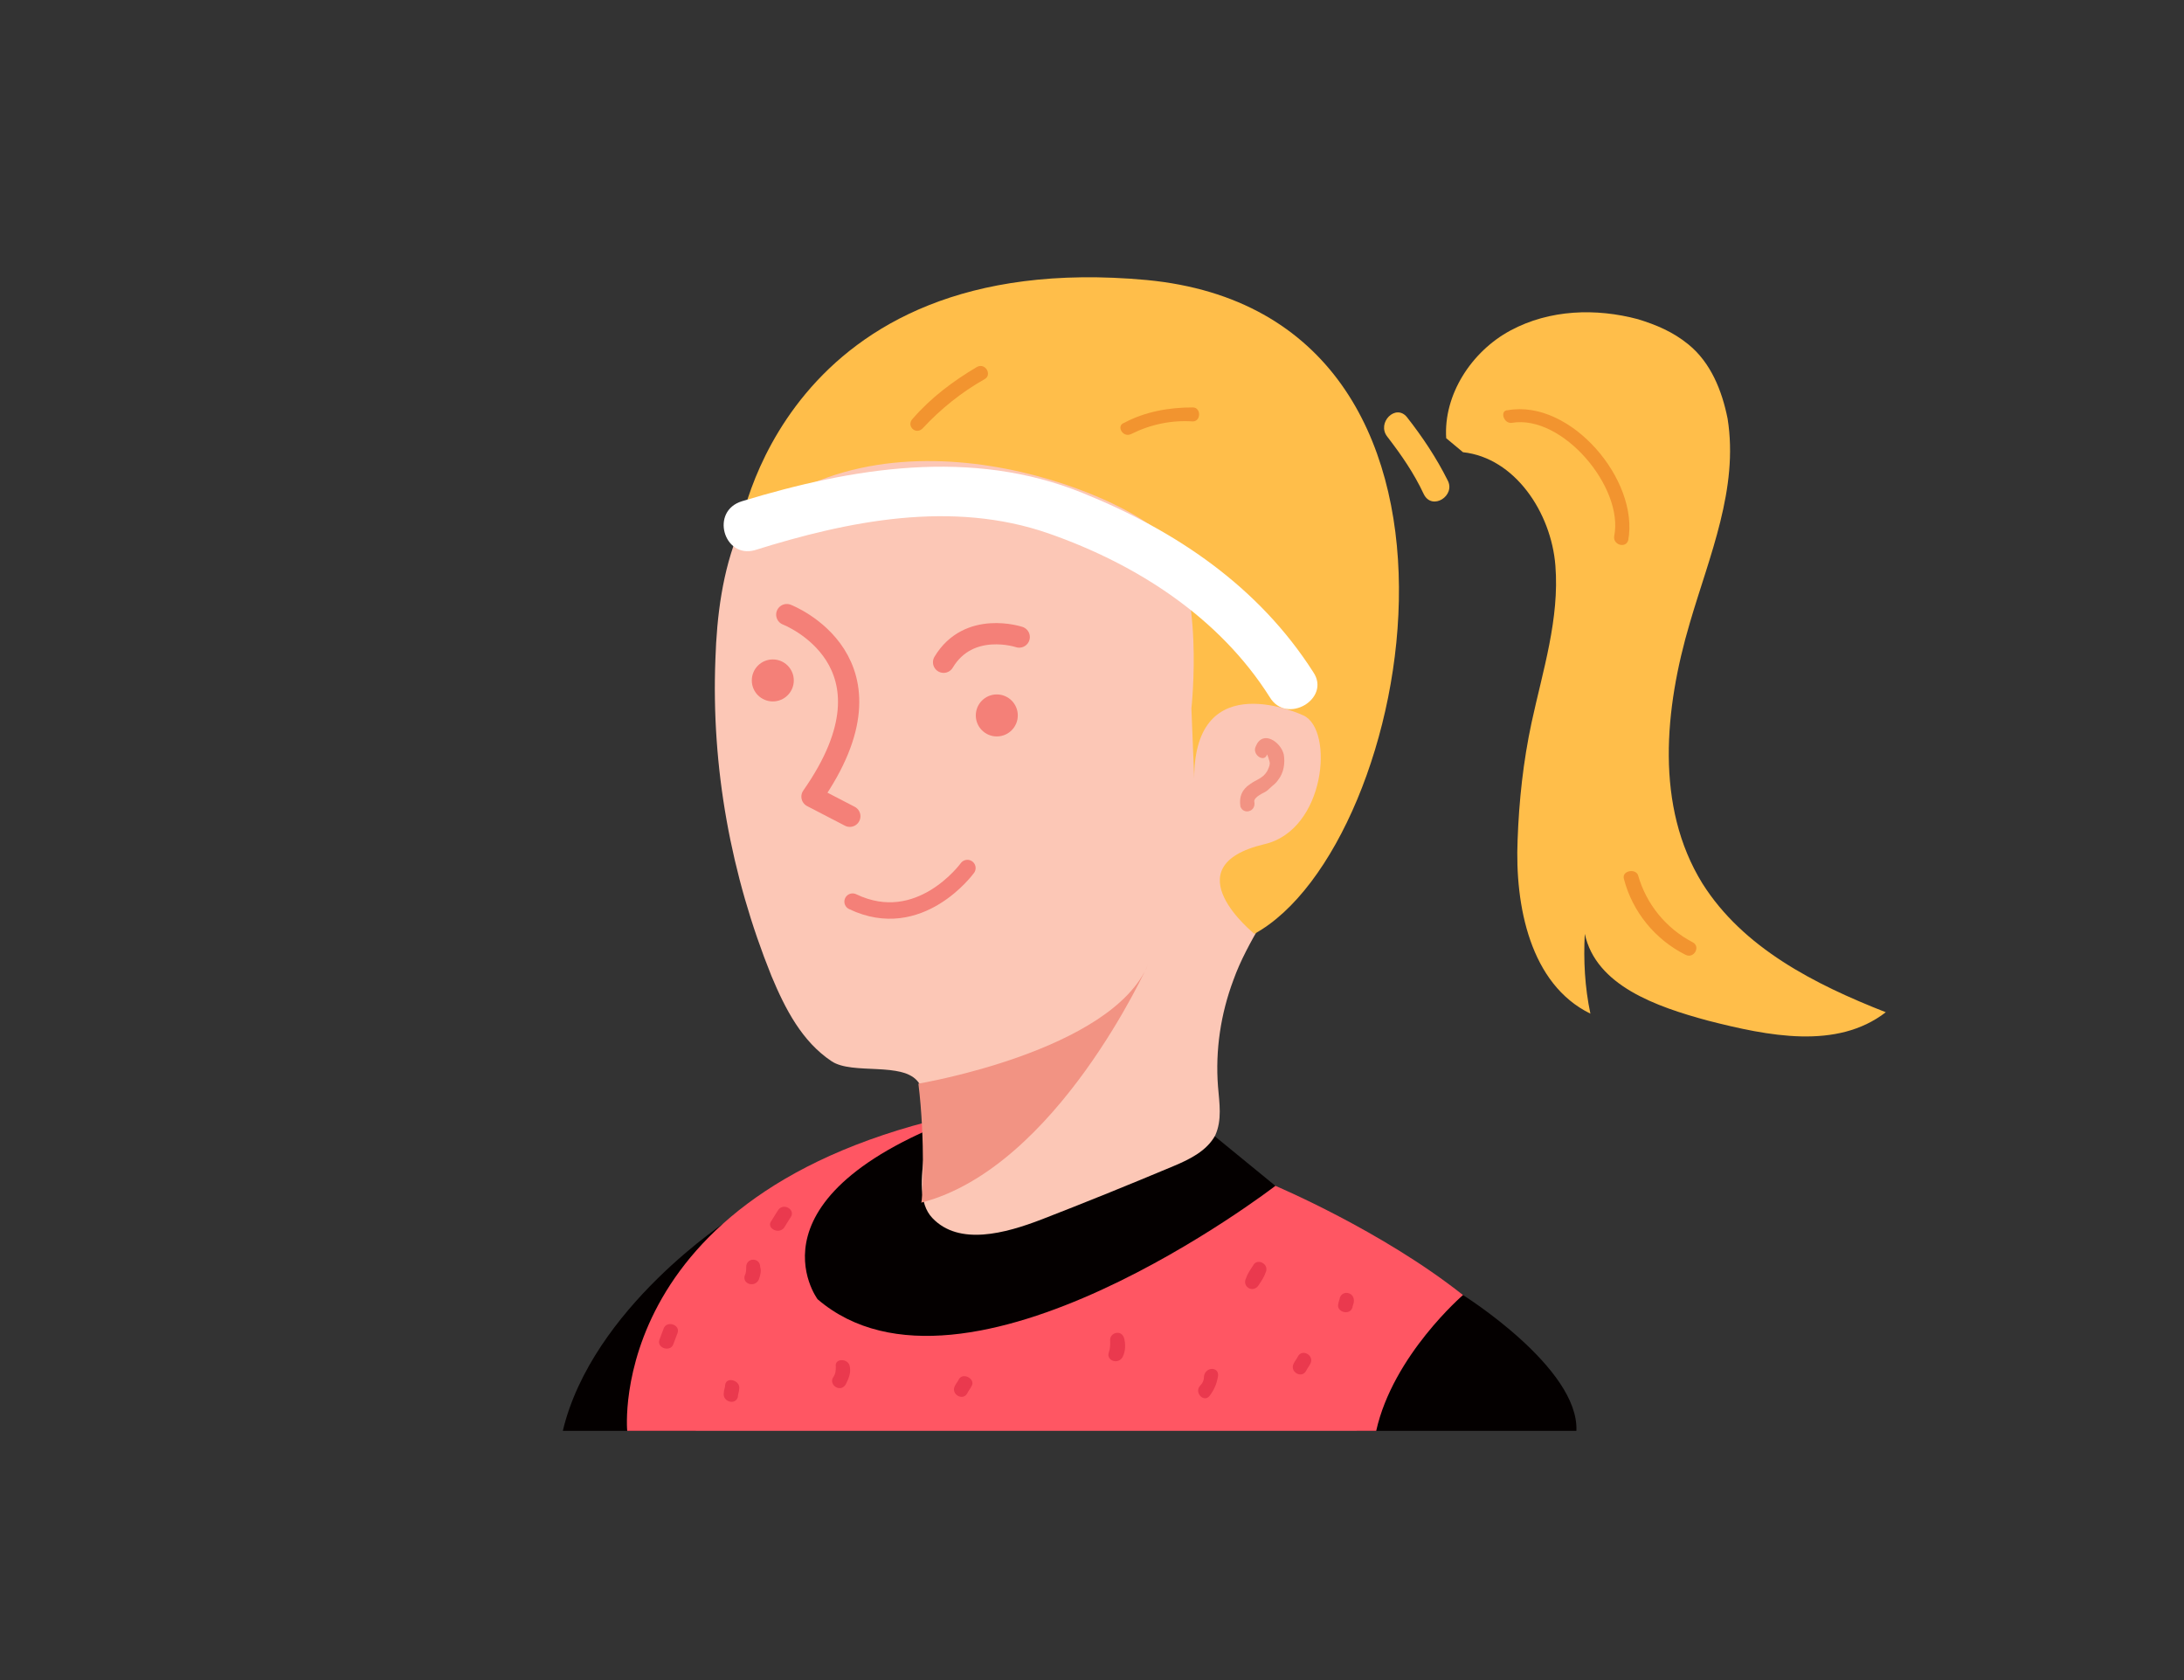 <?xml version="1.0" encoding="utf-8"?>
<!-- Generator: Adobe Illustrator 23.0.2, SVG Export Plug-In . SVG Version: 6.00 Build 0)  -->
<svg version="1.1" id="Layer_1" xmlns="http://www.w3.org/2000/svg" xmlns:xlink="http://www.w3.org/1999/xlink" x="0px" y="0px"
	 viewBox="0 0 156 120" style="enable-background:new 0 0 156 120;" xml:space="preserve">
<rect x="0" y="0" width="156" height="120" fill="#333333" stroke="none"/>
<style type="text/css">
	.st0{fill:#3F4190;}
	.st1{fill:#F9AC8F;}
	.st2{fill:#F48078;}
	.st3{fill:#FF5663;}
	.st4{fill:#040000;}
	.st5{fill:#EA394E;}
	.st6{fill:#FCC7B6;}
	.st7{fill:#F29383;}
	.st8{fill:none;stroke:#F48078;stroke-width:1.52;stroke-linecap:round;stroke-linejoin:round;stroke-miterlimit:10;}
	.st9{fill:none;stroke:#F48078;stroke-width:1.175;stroke-linecap:round;stroke-linejoin:round;stroke-miterlimit:10;}
	.st10{fill:#FFBE4A;}
	.st11{fill:#FFFFFF;}
	.st12{fill:#F2942F;}
</style>
<g>
	<g>
		<g>
			<path class="st0" d="M440,1001.3c-2.3-3.4-1.2-8.6,2.3-10.8c1.6-1,3.6-1.3,5.2-2.4c3.3-2.2,3.9-6.8,6.2-10.1
				c2.7-4,7.7-5.9,12.5-6.2c3.8-0.2,8.5,1.1,9.4,4.8c0.3,1.1,0.1,2.2,0.4,3.3c1.2,4.2,7.2,4.6,9.9,8c2,2.5,1.7,6.2,0.5,9.2
				c-0.7,1.8-1.7,3.7-1.2,5.7c0.3,1.2,1.1,2.1,1.4,3.3c0.9,3.1-2.2,6.2-5.3,6.6s-6.3-1.2-9.1-2.7c-2.8-1.5-5.8-3.2-9-3.1
				c-6.7,0.2-11.4,7.7-18.1,8c-1.3,0-2.6-0.2-3.5-1.2c-0.8-0.9-1-2.2-1.1-3.4c-0.3-3.1-0.2-6.2,0-9.4"/>
		</g>
		<g>
			<path class="st1" d="M455,1000.1c-0.5-1.3,0-2.8,0.8-3.9s2-1.9,3.1-2.7c2.3-1.6,5.1-3.2,7.7-2.1c1.3,0.5,2.2,1.7,3,2.8
				c2.6,3.8,4.4,8.1,6,12.5c0.5,1.3,1,2.7,0.9,4.1c-0.1,2.8-2.7,5.3-5.5,5.2c-0.8,0-1.5-0.2-2.3-0.2c-3.1-0.1-6.1,2.3-9.1,1.7
				c-2.2-0.4-3.9-2.3-4.7-4.4c-0.8-2.1-0.9-4.4-0.9-6.6c-0.1-2-0.1-4.1-0.2-6.1c-0.1-2.3-0.1-4.8,1.4-6.5"/>
		</g>
		<g>
			<g>
				<path class="st2" d="M462.6,1001.3c-0.5,1.5-0.8,3-1.1,4.5c-0.1,0.9-0.2,2,0.4,2.8c0.8,1,2.7,0.8,2.9-0.6c0.1-0.7-1-1-1.1-0.3
					c-0.8,0.2-1.2,0-1.1-0.6c0-0.2,0-0.5,0-0.7c0-0.6,0.2-1.2,0.3-1.8c0.2-1,0.5-2,0.8-3C464,1000.9,462.8,1000.6,462.6,1001.3
					L462.6,1001.3z"/>
			</g>
		</g>
		<g>
			<g>
				<path class="st2" d="M458.4,1004.6C458.4,1004.6,458.3,1004.6,458.4,1004.6C458.3,1004.8,458.5,1004.4,458.4,1004.6
					c0.1-0.2,0.3-0.2,0.4-0.3c-0.2,0-0.4,0-0.7,0c0.2,0.1,0.4,0.3,0.6,0.4c0-0.2,0-0.3,0.1-0.5c0.5-0.6-0.3-1.4-0.8-0.8
					c-0.4,0.5-0.5,1-0.4,1.6c0.1,0.2,0.3,0.4,0.6,0.4c0.4,0,0.9,0.1,1.2-0.3c0.2-0.3,0.2-0.7,0.1-1c-0.3-0.6-1.1-1-1.7-0.6
					C457.2,1004,457.8,1005,458.4,1004.6L458.4,1004.6z"/>
			</g>
		</g>
		<g>
			<g>
				<path class="st2" d="M468.8,1003C468.8,1002.9,468.8,1002.9,468.8,1003c0-0.4-0.1-0.7-0.2-1c-0.1,0.1-0.1,0.1-0.2,0
					c-0.7-0.2-1,0.9-0.3,1.1c0.5,0.2,1,0,1.3-0.3s0.2-0.9-0.3-1c-0.6-0.2-1.4,0.2-1.5,0.9C467.5,1003.4,468.6,1003.7,468.8,1003
					L468.8,1003z"/>
			</g>
		</g>
		<g>
			<g>
				<path class="st2" d="M464.3,1012.9c3.1,0.6,7.6,0.3,8-3.7c0.1-0.7-1.1-0.7-1.2,0c-0.2,3.2-4.2,3.1-6.5,2.6
					C463.9,1011.7,463.6,1012.8,464.3,1012.9L464.3,1012.9z"/>
			</g>
		</g>
	</g>
	<g>
		<g>
			<path class="st3" d="M502,1001.3c-2.3-3.4-1.2-8.6,2.3-10.8c1.6-1,3.6-1.3,5.2-2.4c3.3-2.2,3.9-6.8,6.2-10.1
				c2.7-4,7.7-5.9,12.5-6.2c3.8-0.2,8.5,1.1,9.4,4.8c0.3,1.1,0.1,2.2,0.4,3.3c1.2,4.2,7.2,4.6,9.9,8c2,2.5,1.7,6.2,0.5,9.2
				c-0.7,1.8-1.7,3.7-1.2,5.7c0.3,1.2,1.1,2.1,1.4,3.3c0.9,3.1-2.2,6.2-5.3,6.6c-3.2,0.4-6.3-1.2-9.1-2.7s-5.8-3.2-9-3.1
				c-6.7,0.2-11.4,7.7-18.1,8c-1.3,0-2.6-0.2-3.5-1.2c-0.8-0.9-1-2.2-1.1-3.4c-0.3-3.1-0.2-6.2,0-9.4"/>
		</g>
		<g>
			<path class="st1" d="M517,1000.1c-0.5-1.3,0-2.8,0.8-3.9s2-1.9,3.1-2.7c2.3-1.6,5.1-3.2,7.7-2.1c1.3,0.5,2.2,1.7,3,2.8
				c2.6,3.8,4.4,8.1,6,12.5c0.5,1.3,1,2.7,0.9,4.1c-0.1,2.8-2.7,5.3-5.5,5.2c-0.8,0-1.5-0.2-2.3-0.2c-3.1-0.1-6.1,2.3-9.1,1.7
				c-2.2-0.4-3.9-2.3-4.7-4.4c-0.8-2.1-0.9-4.4-0.9-6.6c-0.1-2-0.1-4.1-0.2-6.1c-0.1-2.3-0.1-4.8,1.4-6.5"/>
		</g>
		<g>
			<g>
				<path class="st2" d="M524.6,1001.3c-0.5,1.5-0.8,3-1.1,4.5c-0.1,0.9-0.2,2,0.4,2.8c0.8,1,2.7,0.8,2.9-0.6c0.1-0.7-1-1-1.1-0.3
					c-0.8,0.2-1.2,0-1.1-0.6c0-0.2,0-0.5,0-0.7c0-0.6,0.2-1.2,0.3-1.8c0.2-1,0.5-2,0.8-3C525.9,1000.9,524.8,1000.6,524.6,1001.3
					L524.6,1001.3z"/>
			</g>
		</g>
		<g>
			<g>
				<path class="st2" d="M520.4,1004.6C520.4,1004.6,520.3,1004.6,520.4,1004.6C520.3,1004.8,520.5,1004.4,520.4,1004.6
					c0.1-0.2,0.3-0.2,0.4-0.3c-0.2,0-0.4,0-0.7,0c0.2,0.1,0.4,0.3,0.6,0.4c0-0.2,0-0.3,0.1-0.5c0.5-0.6-0.3-1.4-0.8-0.8
					c-0.4,0.5-0.5,1-0.4,1.6c0.1,0.2,0.3,0.4,0.6,0.4c0.4,0,0.9,0.1,1.2-0.3c0.2-0.3,0.2-0.7,0.1-1c-0.3-0.6-1.1-1-1.7-0.6
					C519.2,1004,519.7,1005,520.4,1004.6L520.4,1004.6z"/>
			</g>
		</g>
		<g>
			<g>
				<path class="st2" d="M530.8,1003C530.8,1002.9,530.8,1002.9,530.8,1003c0-0.4-0.1-0.7-0.2-1c-0.1,0.1-0.1,0.1-0.2,0
					c-0.7-0.2-1,0.9-0.3,1.1c0.5,0.2,1,0,1.3-0.3s0.2-0.9-0.3-1c-0.6-0.2-1.4,0.2-1.5,0.9S530.6,1003.7,530.8,1003L530.8,1003z"/>
			</g>
		</g>
		<g>
			<g>
				<path class="st2" d="M526.3,1012.9c3.1,0.6,7.6,0.3,8-3.7c0.1-0.7-1.1-0.7-1.2,0c-0.2,3.2-4.2,3.1-6.5,2.6
					C525.9,1011.7,525.6,1012.8,526.3,1012.9L526.3,1012.9z"/>
			</g>
		</g>
	</g>
</g>
<g>
	<g>
		<path class="st4" d="M52.1,87.1c0,0-9.8,6.3-11.9,15.1h9.5L52.1,87.1z"/>
		<path class="st4" d="M104.5,92.5c0,0,8.3,5.2,8.1,9.7H96.9C96.9,102.2,99.2,92.5,104.5,92.5z"/>
		<g>
			<path class="st3" d="M98.3,102.2H44.8c0,0-1.7-17.7,25.1-22.9l21.2,5.4c0,0,7.6,3.2,13.4,7.8C104.5,92.5,99.5,96.8,98.3,102.2z"
				/>
			<path class="st4" d="M86.7,81.1l4.4,3.6c0,0-22.2,17.1-32.7,8.1c0,0-5.7-7.6,11.5-13.5"/>
			<g>
				<g>
					<g>
						<path class="st5" d="M89.5,90.4c-0.2,0.3-0.4,0.6-0.5,0.9c-0.3,0.6,0.5,1.1,0.9,0.5c0.2-0.3,0.4-0.6,0.5-0.9
							C90.7,90.3,89.8,89.8,89.5,90.4L89.5,90.4z"/>
					</g>
				</g>
				<g>
					<g>
						<path class="st5" d="M92.7,96.9c-0.1,0.2-0.2,0.3-0.3,0.5c-0.3,0.6,0.6,1.1,0.9,0.5c0.1-0.2,0.2-0.3,0.3-0.5
							C93.9,96.8,93,96.3,92.7,96.9L92.7,96.9z"/>
					</g>
				</g>
				<g>
					<g>
						<path class="st5" d="M86,98.3c0,0.3-0.1,0.5-0.3,0.7c-0.4,0.5,0.3,1.2,0.7,0.7c0.3-0.4,0.5-0.8,0.6-1.4
							C87.1,97.6,86.1,97.6,86,98.3L86,98.3z"/>
					</g>
				</g>
				<g>
					<g>
						<path class="st5" d="M79.3,95.8c0,0.3,0,0.5-0.1,0.8c-0.2,0.6,0.7,0.9,1,0.3c0.2-0.4,0.2-0.9,0.1-1.3
							C80.1,94.9,79.2,95.2,79.3,95.8L79.3,95.8z"/>
					</g>
				</g>
				<g>
					<g>
						<path class="st5" d="M68.5,98.5c-0.1,0.2-0.2,0.3-0.3,0.5c-0.3,0.6,0.6,1.1,0.9,0.5c0.1-0.2,0.2-0.3,0.3-0.5
							C69.7,98.5,68.8,98,68.5,98.5L68.5,98.5z"/>
					</g>
				</g>
				<g>
					<g>
						<path class="st5" d="M59.7,97.6c0,0.3,0,0.5-0.2,0.8c-0.3,0.5,0.5,1.1,0.9,0.5c0.2-0.4,0.4-0.8,0.3-1.3
							C60.6,97,59.6,97,59.7,97.6L59.7,97.6z"/>
					</g>
				</g>
				<g>
					<g>
						<path class="st5" d="M53.3,90.5c0,0.2,0,0.4-0.1,0.6c-0.2,0.6,0.7,0.9,1,0.3c0.1-0.3,0.2-0.6,0.1-0.9
							C54.3,89.8,53.3,89.8,53.3,90.5L53.3,90.5z"/>
					</g>
				</g>
				<g>
					<g>
						<path class="st5" d="M51.8,98.9c0,0.2-0.1,0.4-0.1,0.6c-0.1,0.6,0.8,0.9,1,0.3c0-0.2,0.1-0.4,0.1-0.6
							C52.9,98.6,51.9,98.3,51.8,98.9L51.8,98.9z"/>
					</g>
				</g>
				<g>
					<g>
						<path class="st5" d="M47.4,94.9c-0.1,0.3-0.2,0.5-0.3,0.8c-0.2,0.6,0.8,0.9,1,0.3c0.1-0.3,0.2-0.5,0.3-0.8
							C48.6,94.6,47.6,94.3,47.4,94.9L47.4,94.9z"/>
					</g>
				</g>
				<g>
					<g>
						<path class="st5" d="M55.6,86.4c-0.2,0.3-0.3,0.5-0.5,0.8c-0.4,0.5,0.5,1,0.9,0.5c0.2-0.3,0.3-0.5,0.5-0.8
							C56.8,86.4,56,85.9,55.6,86.4L55.6,86.4z"/>
					</g>
				</g>
				<g>
					<g>
						<path class="st5" d="M95.7,92.7c0,0.1-0.1,0.3-0.1,0.4c-0.2,0.6,0.8,0.9,1,0.3c0-0.1,0.1-0.3,0.1-0.4
							C96.8,92.3,95.9,92.1,95.7,92.7L95.7,92.7z"/>
					</g>
				</g>
			</g>
		</g>
	</g>
	<g>
		<g>
			<path class="st6" d="M76.6,23.4c5.4,2.5,11,5.3,14.2,10.3c2.9,4.5,5.1,9.5,5.1,14.9c0,4.4-2.1,9.5-3.8,13.5c-1.1,2.7-3,5.1-4,7.9
				c-0.9,2.4-1.3,5-1.1,7.6c0.1,1.2,0.3,2.4-0.2,3.5c-0.6,1.1-1.8,1.7-3,2.2c-3.1,1.3-6.3,2.6-9.4,3.8c-2.6,1-5.9,1.9-7.8-0.1
				c-2-2.1,0.8-7.3-1-9.7c-1.1-1.5-4.7-0.5-6.2-1.5c-2.1-1.4-3.3-3.7-4.3-6.1c-2.9-7.2-4.3-14.9-4-22.6c0.1-3.1,0.5-6.3,1.7-9.2
				c1.8-4.6,5.2-8.3,9.1-11.3C66,23.7,68.4,22.2,76.6,23.4"/>
		</g>
		<path class="st7" d="M65.6,77.4c0,0,13.8-2.3,16.4-8.5c0,0-6.5,14.5-16.2,17C65.9,85.9,66.1,81.4,65.6,77.4z"/>
		<path class="st8" d="M56.2,43.9c0,0,8.6,3.3,1.8,13l2.7,1.4"/>
		<circle class="st2" cx="55.2" cy="48.6" r="1.5"/>
		<circle class="st2" cx="71.2" cy="51.1" r="1.5"/>
		<path class="st8" d="M72.8,45.5c0,0-3.6-1.2-5.4,1.8"/>
		<path class="st9" d="M69.1,62c0,0-3.4,4.7-8.2,2.4"/>
		<path class="st10" d="M93.1,51.1c0,0-7.8-3.7-7.8,4.5l-0.2-5c0,0,1-9-1.9-12.2S63,28.1,52.8,38c0,0,3-20.4,29.1-18
			c26.3,2.5,19.2,40.4,7.7,46.7c0,0-6-4.8,0.7-6.4C94.7,59.3,95.3,52.1,93.1,51.1z"/>
		<g>
			<g>
				<path class="st10" d="M99.1,31.2c1,1.3,1.9,2.6,2.6,4.1c0.6,1.2,2.3,0.1,1.7-1c-0.8-1.6-1.8-3.1-2.9-4.5
					C99.7,28.8,98.3,30.2,99.1,31.2L99.1,31.2z"/>
			</g>
		</g>
		<g>
			<g>
				<path class="st11" d="M53.9,39.3c6.7-2.1,14.1-3.6,21-1.2c6.3,2.2,12.2,6,15.8,11.7c1.2,2,4.4,0.1,3.1-1.8
					c-3.9-6.1-9.8-10.1-16.5-12.8C69.4,32,60.9,33.4,53,35.8C50.7,36.5,51.7,39.9,53.9,39.3L53.9,39.3z"/>
			</g>
		</g>
		<g>
			<g>
				<path class="st12" d="M65.9,30.6c1.3-1.4,2.8-2.6,4.4-3.5c0.6-0.3,0.1-1.2-0.5-0.9c-1.7,1-3.3,2.2-4.6,3.7
					C64.7,30.4,65.4,31.1,65.9,30.6L65.9,30.6z"/>
			</g>
		</g>
		<g>
			<g>
				<path class="st12" d="M80.8,31c1.4-0.7,2.9-1,4.4-0.9c0.6,0,0.6-1,0-1c-1.7,0-3.4,0.3-4.9,1.1C79.7,30.4,80.2,31.3,80.8,31
					L80.8,31z"/>
			</g>
		</g>
		<g>
			<g>
				<path class="st7" d="M90.5,53.9c0-0.1,0.2,0.5,0.2,0.6c0,0.2-0.1,0.4-0.2,0.6c-0.3,0.5-0.8,0.6-1.2,0.9
					c-0.6,0.4-0.8,0.9-0.7,1.6c0.2,0.6,1.1,0.4,1-0.3c-0.1-0.3,0.5-0.6,0.7-0.7c0.2-0.1,0.3-0.2,0.4-0.3c0.2-0.2,0.4-0.3,0.6-0.6
					c0.4-0.5,0.5-1.2,0.4-1.8c-0.2-0.9-1.5-1.8-2-0.6C89.4,53.9,90.3,54.5,90.5,53.9L90.5,53.9z"/>
			</g>
		</g>
		<g>
			<path class="st10" d="M103.3,31.3c-0.2-3.1,1.8-6.2,4.6-7.7s6.1-1.6,9.1-0.8c1.3,0.4,2.5,0.9,3.6,1.8c1.6,1.3,2.4,3.3,2.8,5.3
				c0.8,5-1.3,9.8-2.7,14.6c-1.8,6.1-2.5,13.1,0.9,18.6c2.9,4.6,8,7.2,13.1,9.2c-3.5,2.7-8.4,1.7-12.7,0.6c-3.7-1-8-2.5-8.8-6.2
				c-0.1,1.9,0,3.8,0.4,5.7c-4.3-2.1-5.4-7.7-5.2-12.4c0.1-2.8,0.4-5.6,1-8.4c0.8-3.7,2-7.4,1.7-11.2c-0.3-3.8-2.9-7.7-6.6-8.1"/>
		</g>
		<g>
			<g>
				<path class="st12" d="M108,30.2c3.6-0.6,8,4.6,7.3,8.1c-0.1,0.6,0.8,0.9,1,0.3c0.8-4.3-4.1-10.1-8.6-9.3
					C107.1,29.3,107.4,30.3,108,30.2L108,30.2z"/>
			</g>
		</g>
		<g>
			<g>
				<path class="st12" d="M116,62.8c0.6,2.3,2.2,4.3,4.4,5.4c0.6,0.3,1.1-0.6,0.5-0.9c-1.9-1-3.3-2.7-3.9-4.8
					C116.8,62,115.8,62.2,116,62.8L116,62.8z"/>
			</g>
		</g>
	</g>
</g>
</svg>
